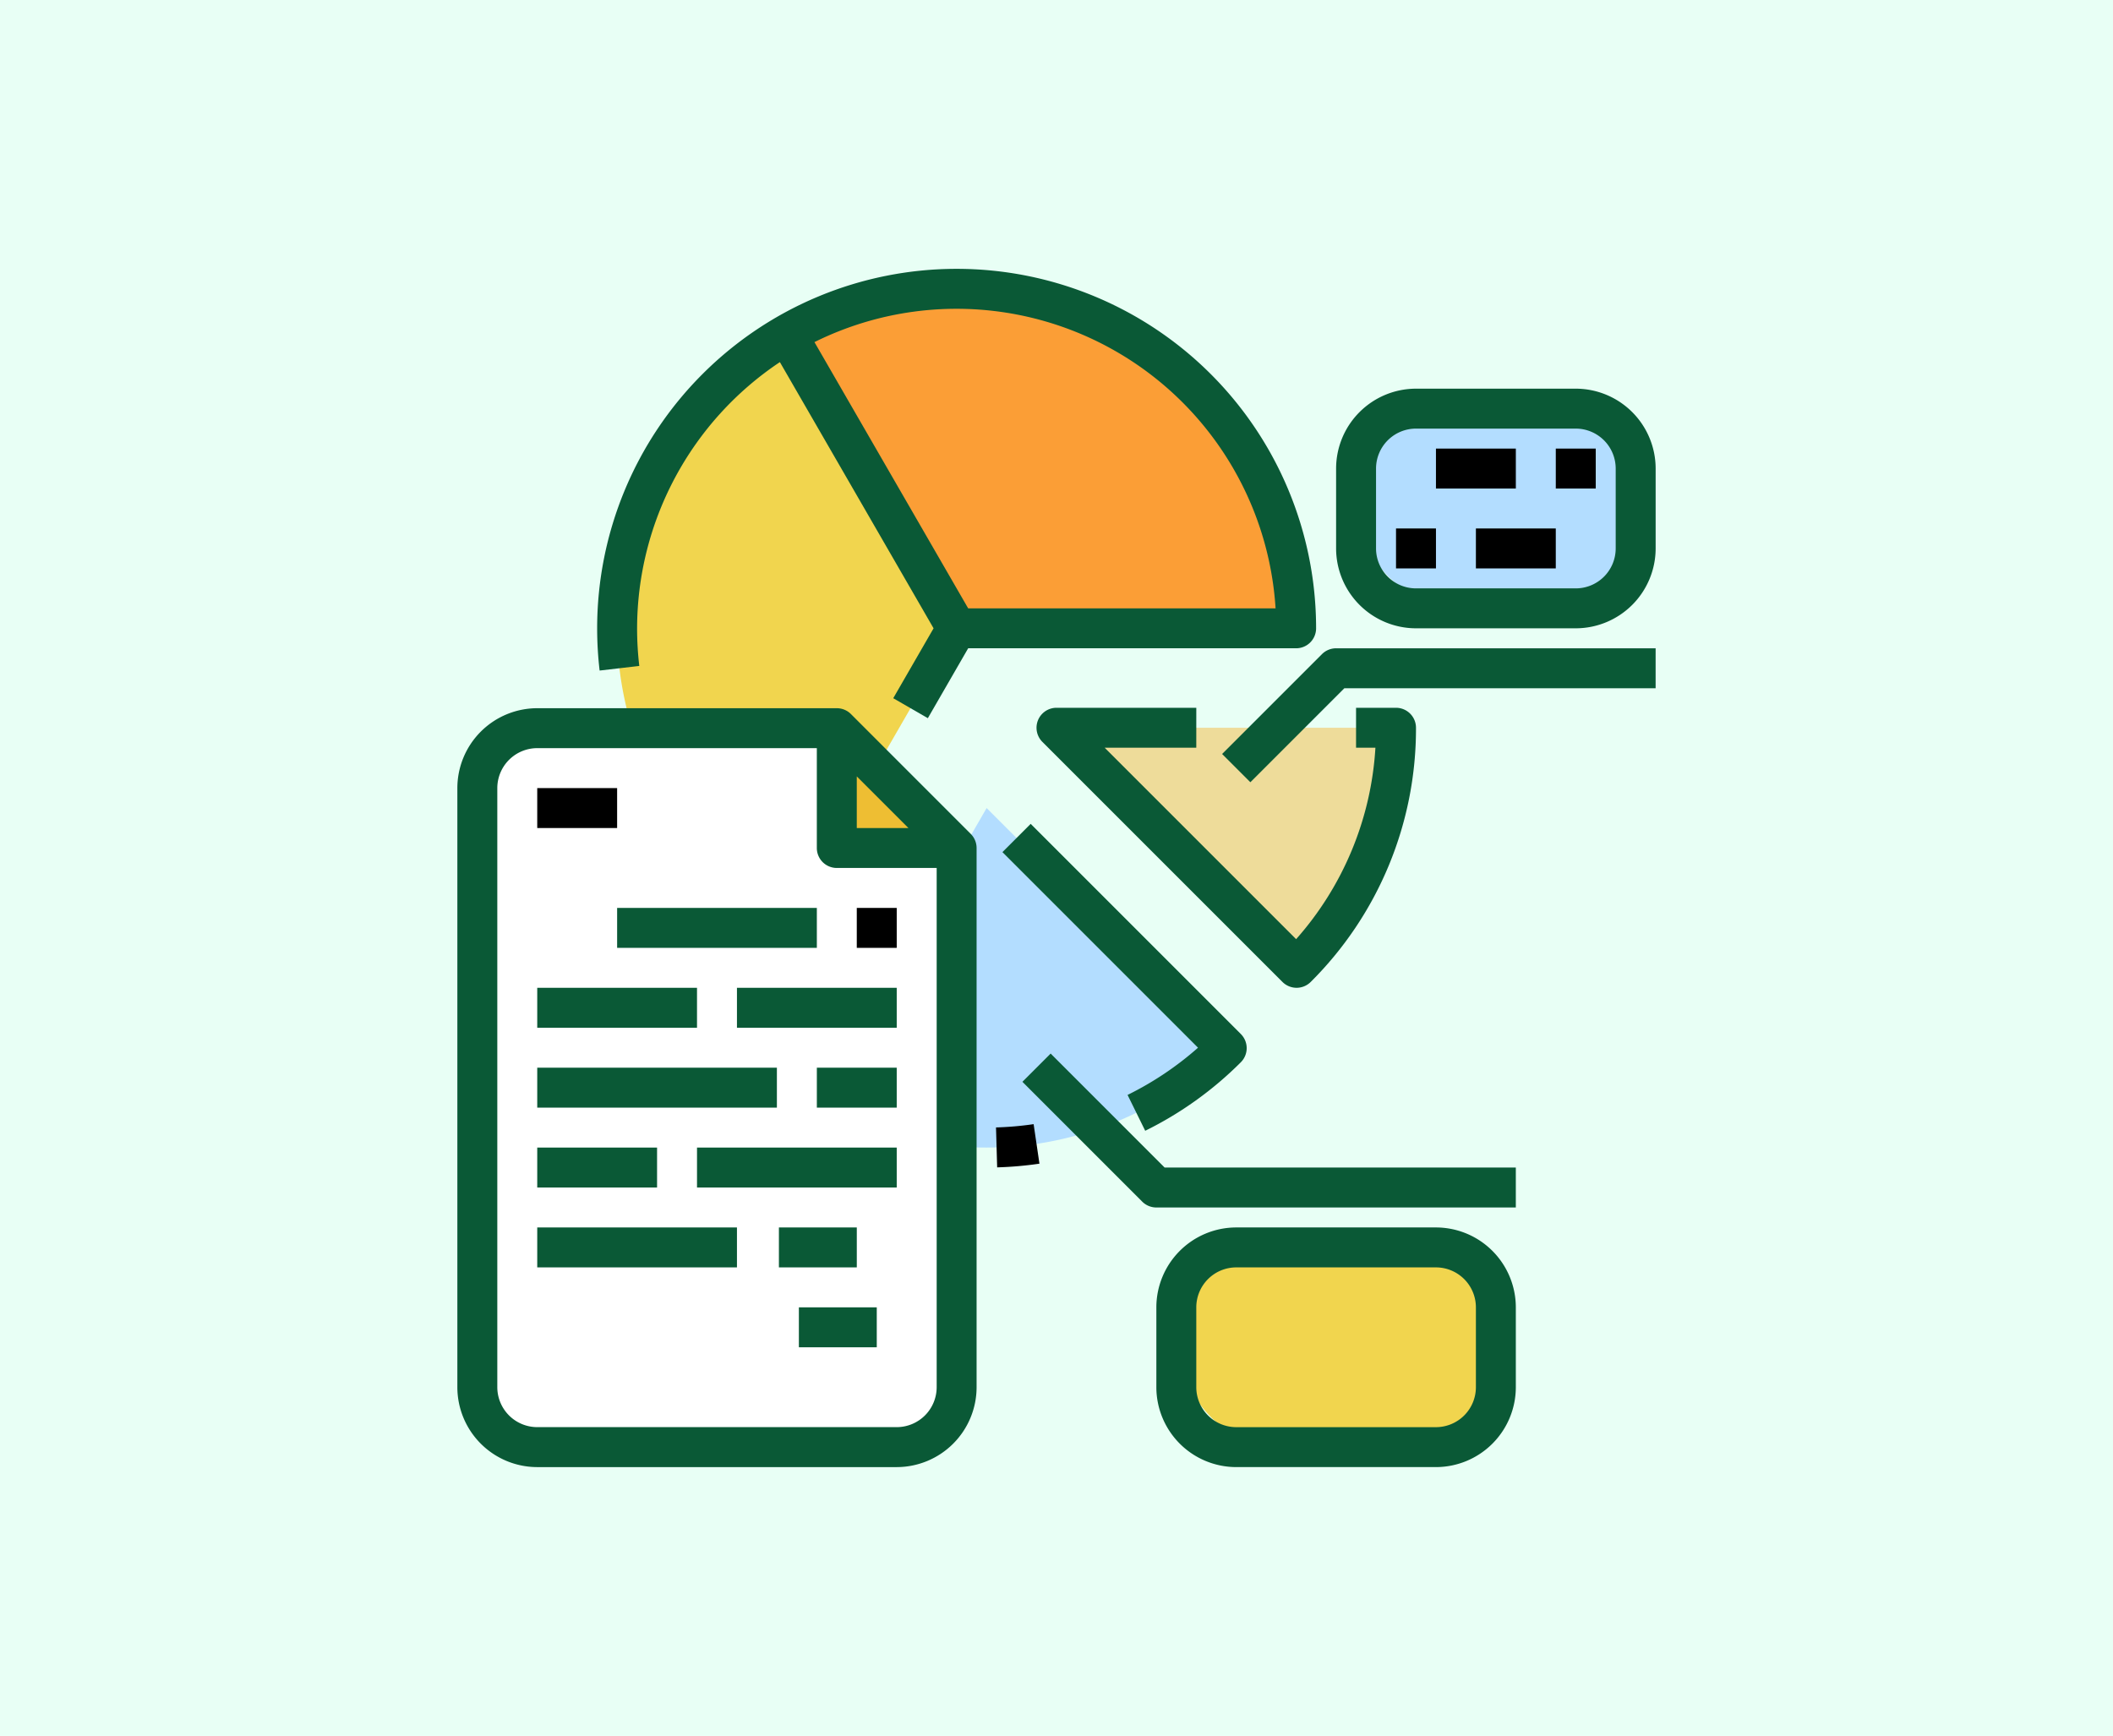 <svg xmlns="http://www.w3.org/2000/svg" width="241" height="198" viewBox="0 0 241 198">
  <g id="Grupo_97394" data-name="Grupo 97394" transform="translate(-277.919 -534)">
    <rect id="Rectángulo_32944" data-name="Rectángulo 32944" width="241" height="198" transform="translate(277.919 534)" fill="#e8fff5"/>
    <g id="analisis" transform="translate(314.083 548.664)">
      <path id="Trazado_141592" data-name="Trazado 141592" d="M206.747,259.383A38.746,38.746,0,0,1,160,265.542L179.365,232Z" transform="translate(-102.998 -154.498)" fill="#b3ddff"/>
      <path id="Trazado_141593" data-name="Trazado 141593" d="M157.421,62.714H118.7L99.333,96.256a38.726,38.726,0,1,1,58.088-33.542Z" transform="translate(-45.751 -5.713)" fill="#f1d54e"/>
      <path id="Trazado_141594" data-name="Trazado 141594" d="M206.078,62.724H167.355L147.99,29.182a38.734,38.734,0,0,1,58.088,33.542Z" transform="translate(-94.408 -5.722)" fill="#fb9e36"/>
      <path id="Trazado_141595" data-name="Trazado 141595" d="M294.724,199.83a38.6,38.6,0,0,1-11.341,27.383L256,199.83Z" transform="translate(-171.664 -131.488)" fill="#eedc9a"/>
      <path id="Trazado_141596" data-name="Trazado 141596" d="M30.834,282h41a6.834,6.834,0,0,0,6.834-6.834v-61.5L65,200H30.834A6.834,6.834,0,0,0,24,206.834V275.17A6.834,6.834,0,0,0,30.834,282Z" transform="translate(-5.722 -131.609)" fill="#fff"/>
      <path id="Trazado_141597" data-name="Trazado 141597" d="M168,200v13.667h13.667Z" transform="translate(-108.721 -131.609)" fill="#eebe33"/>
      <rect id="Rectángulo_33016" data-name="Rectángulo 33016" width="36.325" height="23.504" rx="11.752" transform="translate(98.264 127.11)" fill="#f1d54e"/>
      <rect id="Rectángulo_33017" data-name="Rectángulo 33017" width="32.051" height="22.436" rx="11.218" transform="translate(118.563 32.026)" fill="#b3ddff"/>
      <path id="Trazado_141598" data-name="Trazado 141598" d="M60.89,192.667A2.279,2.279,0,0,0,59.279,192H25.111A9.122,9.122,0,0,0,16,201.111v68.336a9.122,9.122,0,0,0,9.111,9.111h41a9.122,9.122,0,0,0,9.111-9.111v-61.5a2.278,2.278,0,0,0-.667-1.611Zm.667,7.11,5.89,5.89h-5.89ZM66.113,274h-41a4.561,4.561,0,0,1-4.556-4.556V201.111a4.561,4.561,0,0,1,4.556-4.556H57v11.389a2.278,2.278,0,0,0,2.278,2.278H70.669v59.224A4.561,4.561,0,0,1,66.113,274Z" transform="translate(0 -125.887)" fill="#0a5936"/>
      <path id="Trazado_141599" data-name="Trazado 141599" d="M48,224h9.111v4.556H48Z" transform="translate(-22.889 -148.776)"/>
      <path id="Trazado_141600" data-name="Trazado 141600" d="M80,272h22.779v4.556H80Z" transform="translate(-45.777 -183.108)" fill="#0a5936"/>
      <path id="Trazado_141601" data-name="Trazado 141601" d="M176,272h4.556v4.556H176Z" transform="translate(-114.443 -183.108)"/>
      <path id="Trazado_141602" data-name="Trazado 141602" d="M160,336h9.111v4.556H160Z" transform="translate(-102.998 -228.885)" fill="#0a5936"/>
      <path id="Trazado_141603" data-name="Trazado 141603" d="M48,336H75.334v4.556H48Z" transform="translate(-22.889 -228.885)" fill="#0a5936"/>
      <path id="Trazado_141604" data-name="Trazado 141604" d="M128,304h18.223v4.556H128Z" transform="translate(-80.11 -205.997)" fill="#0a5936"/>
      <path id="Trazado_141605" data-name="Trazado 141605" d="M48,304H66.223v4.556H48Z" transform="translate(-22.889 -205.997)" fill="#0a5936"/>
      <path id="Trazado_141606" data-name="Trazado 141606" d="M48,368H61.667v4.556H48Z" transform="translate(-22.889 -251.774)" fill="#0a5936"/>
      <path id="Trazado_141607" data-name="Trazado 141607" d="M112,368h22.779v4.556H112Z" transform="translate(-68.666 -251.774)" fill="#0a5936"/>
      <path id="Trazado_141608" data-name="Trazado 141608" d="M48,400H70.779v4.556H48Z" transform="translate(-22.889 -274.663)" fill="#0a5936"/>
      <path id="Trazado_141609" data-name="Trazado 141609" d="M144.8,400h8.884v4.556H144.8Z" transform="translate(-92.125 -274.663)" fill="#0a5936"/>
      <path id="Trazado_141610" data-name="Trazado 141610" d="M152.8,432h8.884v4.556H152.8Z" transform="translate(-97.847 -297.551)" fill="#0a5936"/>
      <path id="Trazado_141611" data-name="Trazado 141611" d="M231.77,359l.131,4.554a41.492,41.492,0,0,0,4.822-.422l-.663-4.507a36.835,36.835,0,0,1-4.29.375Z" transform="translate(-154.333 -245.07)"/>
      <path id="Trazado_141612" data-name="Trazado 141612" d="M250.627,273.337a41.005,41.005,0,0,0,10.906-7.814,2.278,2.278,0,0,0,0-3.222l-23.969-23.969-3.222,3.222,22.308,22.308a36.408,36.408,0,0,1-8.036,5.387Z" transform="translate(-156.173 -159.027)" fill="#0a5936"/>
      <path id="Trazado_141613" data-name="Trazado 141613" d="M76.805,61.292a36.991,36.991,0,0,1-.25-4.29A36.591,36.591,0,0,1,92.841,26.637L110.371,57l-4.6,7.973,3.946,2.278,4.6-7.973h37.408A2.278,2.278,0,0,0,154,57a41,41,0,1,0-82,0,41.553,41.553,0,0,0,.281,4.818Zm72.572-6.568h-35.06L96.784,24.356a36.459,36.459,0,0,1,52.593,30.368Z" transform="translate(-40.055 0)" fill="#0a5936"/>
      <path id="Trazado_141614" data-name="Trazado 141614" d="M266.223,191.83H250.278a2.278,2.278,0,0,0-1.611,3.889L276.05,223.1a2.278,2.278,0,0,0,3.222,0,40.734,40.734,0,0,0,12.008-28.994A2.278,2.278,0,0,0,289,191.83h-4.556v4.556h2.208a36.13,36.13,0,0,1-9.043,21.834l-21.834-21.834h10.446Z" transform="translate(-165.942 -125.765)" fill="#0a5936"/>
      <path id="Trazado_141615" data-name="Trazado 141615" d="M245.564,330.343l-3.222,3.222,13.667,13.667a2.279,2.279,0,0,0,1.611.667h41v-4.556H258.564Z" transform="translate(-161.896 -224.839)" fill="#0a5936"/>
      <path id="Trazado_141616" data-name="Trazado 141616" d="M327.89,400H305.111A9.122,9.122,0,0,0,296,409.111v9.111a9.122,9.122,0,0,0,9.111,9.111H327.89A9.122,9.122,0,0,0,337,418.223v-9.111A9.122,9.122,0,0,0,327.89,400Zm4.556,18.223a4.561,4.561,0,0,1-4.556,4.556H305.111a4.561,4.561,0,0,1-4.556-4.556v-9.111a4.561,4.561,0,0,1,4.556-4.556H327.89a4.561,4.561,0,0,1,4.556,4.556Z" transform="translate(-200.275 -274.663)" fill="#0a5936"/>
      <path id="Trazado_141621" data-name="Trazado 141621" d="M395.334,64H377.111A9.122,9.122,0,0,0,368,73.111v9.111a9.122,9.122,0,0,0,9.111,9.111h18.223a9.122,9.122,0,0,0,9.112-9.111V73.111A9.122,9.122,0,0,0,395.334,64Zm4.556,18.223a4.561,4.561,0,0,1-4.556,4.556H377.111a4.561,4.561,0,0,1-4.556-4.556V73.111a4.561,4.561,0,0,1,4.556-4.556h18.223a4.561,4.561,0,0,1,4.556,4.556Z" transform="translate(-251.774 -34.333)" fill="#0a5936"/>
      <path id="Trazado_141622" data-name="Trazado 141622" d="M408,88h9.111v4.556H408Z" transform="translate(-280.385 -51.499)"/>
      <path id="Trazado_141623" data-name="Trazado 141623" d="M456,88h4.556v4.556H456Z" transform="translate(-314.717 -51.499)"/>
      <path id="Trazado_141624" data-name="Trazado 141624" d="M392,120h4.556v4.556H392Z" transform="translate(-268.94 -74.388)"/>
      <path id="Trazado_141625" data-name="Trazado 141625" d="M424,120h9.111v4.556H424Z" transform="translate(-291.829 -74.388)"/>
      <path id="Trazado_141626" data-name="Trazado 141626" d="M333.732,168.667l-11.389,11.389,3.222,3.222,10.722-10.722h35.5V168H335.343a2.279,2.279,0,0,0-1.611.667Z" transform="translate(-219.117 -108.721)" fill="#0a5936"/>
    </g>
  </g>
</svg>
